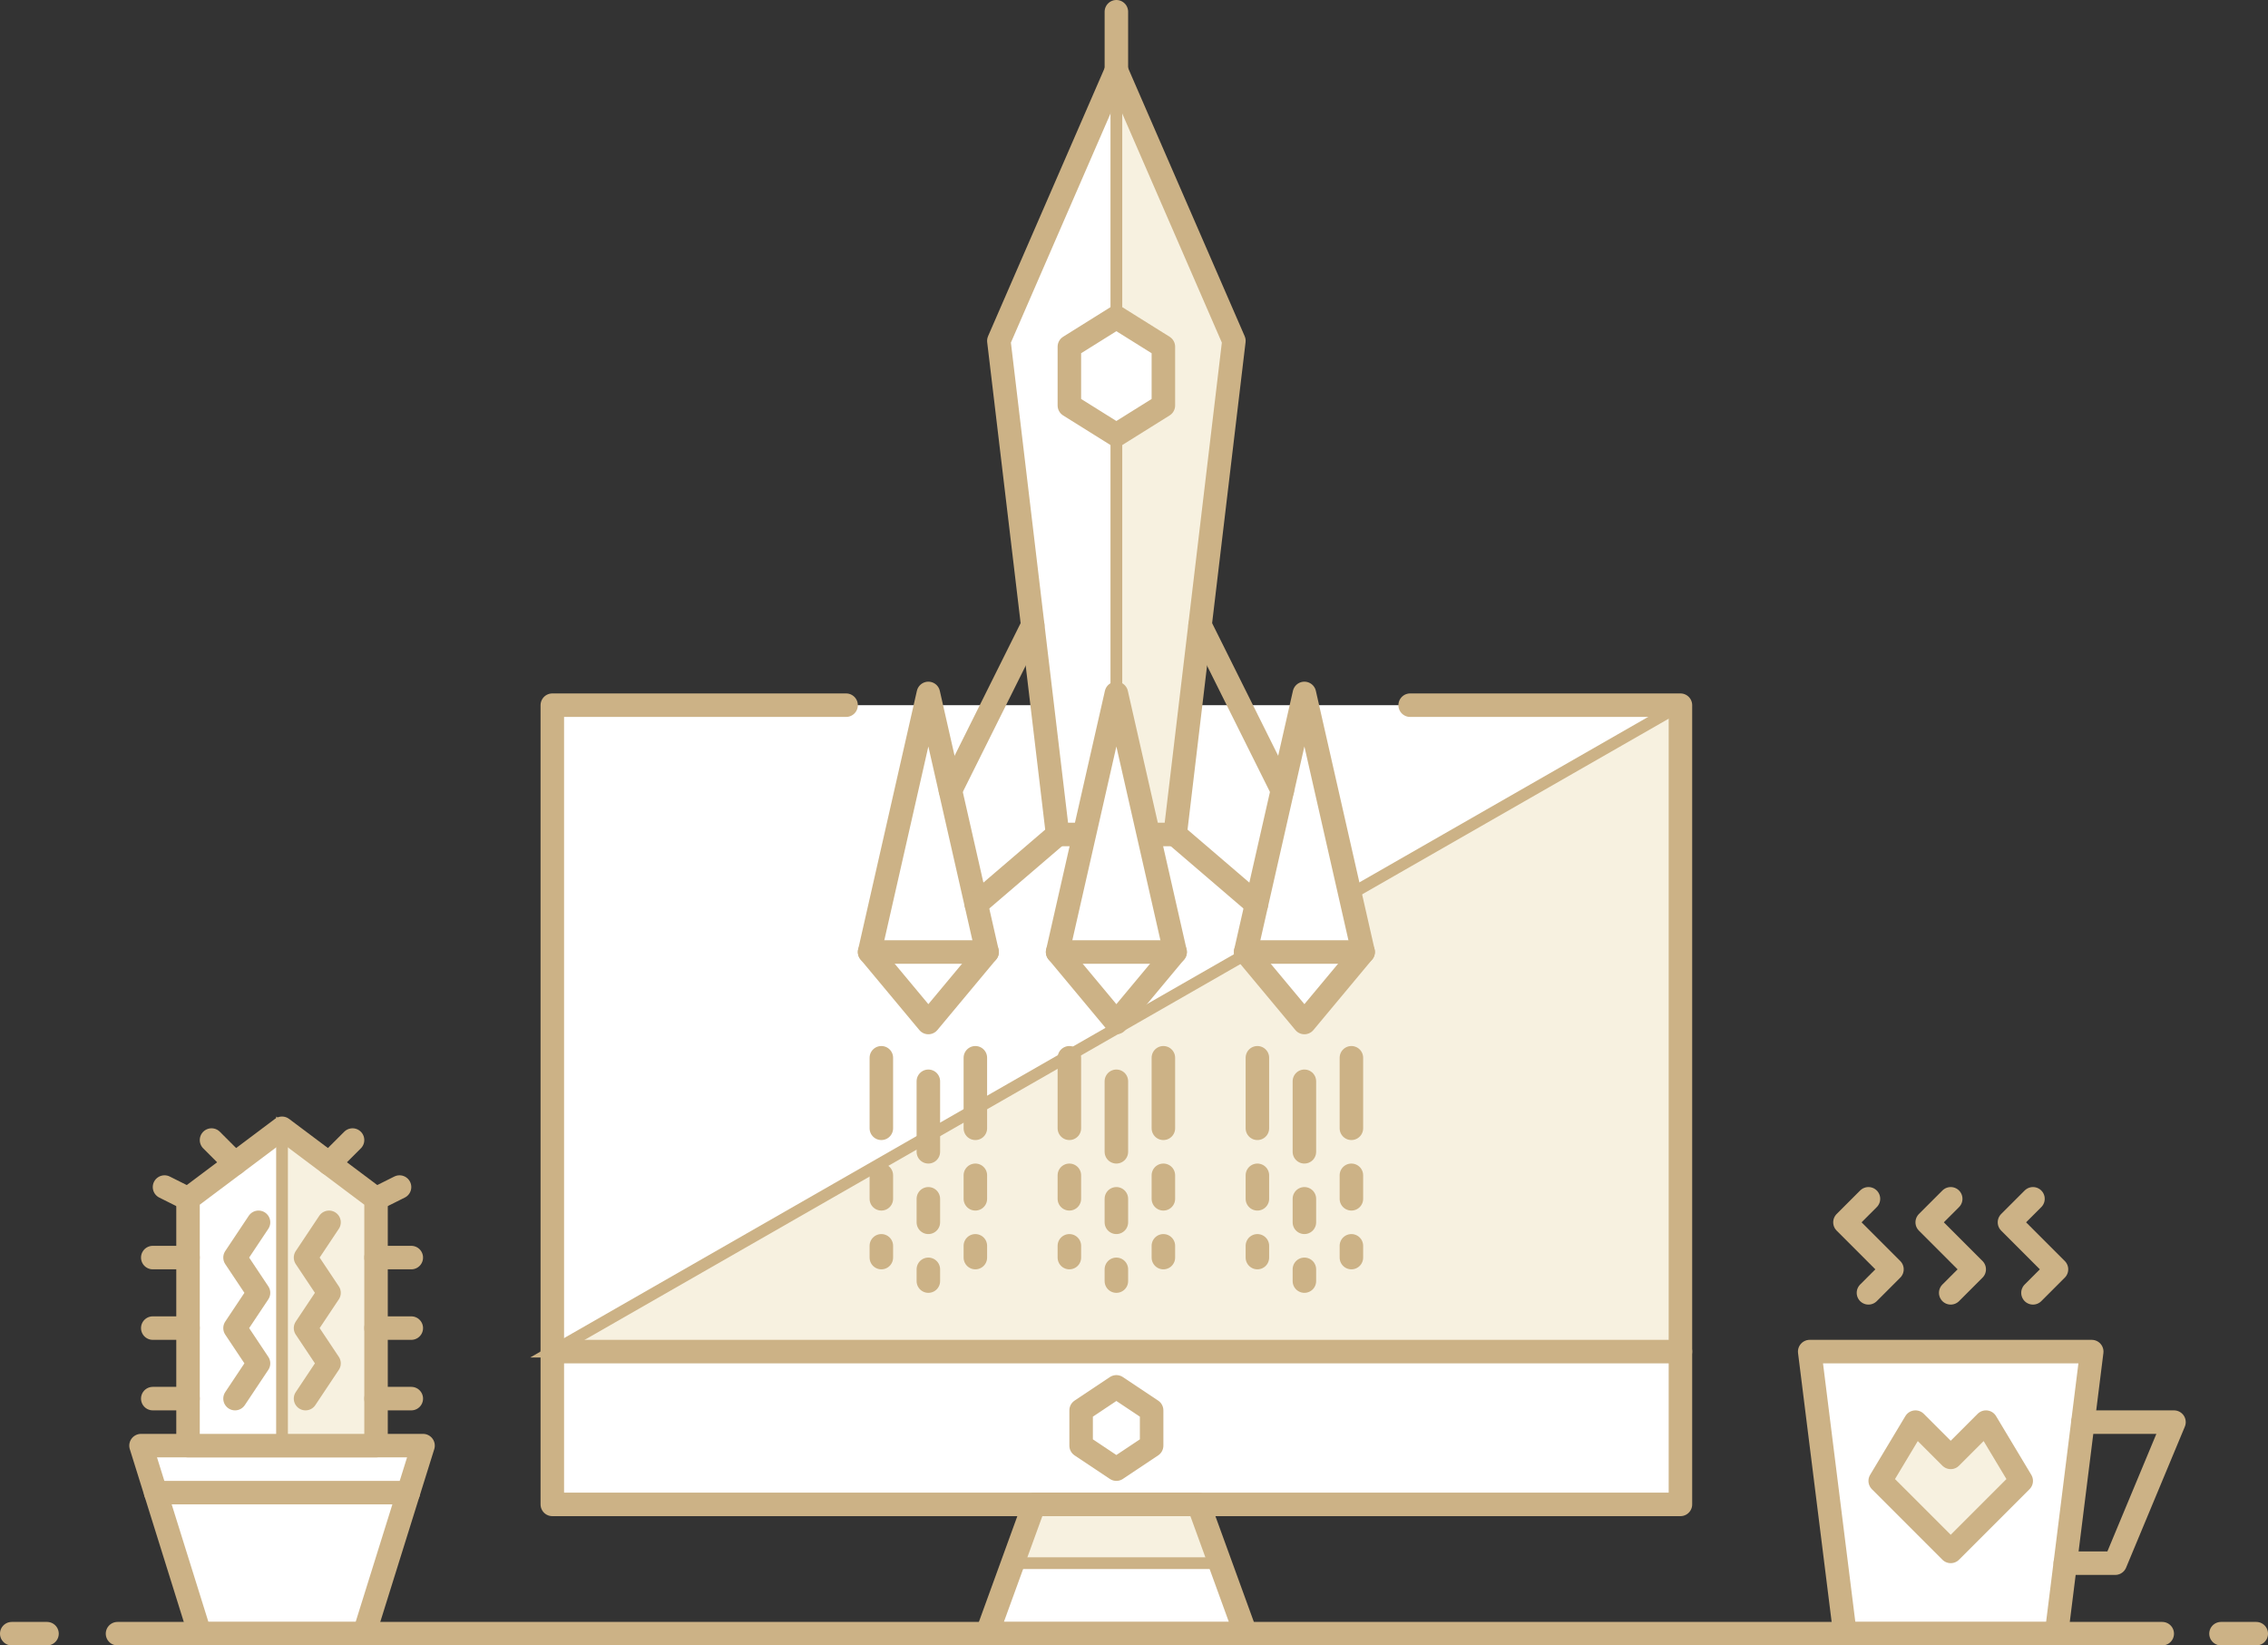 <svg id="Warstwa_1" data-name="Warstwa 1" xmlns="http://www.w3.org/2000/svg" viewBox="0 0 193 140"><rect x="0" y="0" width="193" height="140" fill="#333333" stroke="none"/><defs><style>.cls-1,.cls-2,.cls-6{fill:#fff;}.cls-1,.cls-2,.cls-3,.cls-4,.cls-5,.cls-6,.cls-7{stroke:#ccb286;}.cls-1,.cls-4,.cls-5,.cls-6,.cls-7{stroke-linejoin:round;stroke-width:2px;}.cls-2,.cls-3{stroke-miterlimit:10;}.cls-3,.cls-7{fill:#f7f1e0;}.cls-4,.cls-5{fill:none;}.cls-4,.cls-6{stroke-linecap:round;}</style></defs><title>Obszar roboczy 1</title><g id="Warstwa_2" data-name="Warstwa 2"><g id="Tryb_izolacji" data-name="Tryb izolacji"><polygon class="cls-1" points="31 139 17 139 12 123 36 123 31 139"/><polygon class="cls-1" points="175 139 157 139 154 115 178 115 175 139"/><polygon class="cls-2" points="32 123 16 123 16 102 24 96 32 102 32 123"/><polygon class="cls-2" points="106 139 102 128 88 128 84 139 106 139"/><polyline class="cls-2" points="120 60 143 60 143 128 47 128 47 60 72 60"/><polygon class="cls-2" points="90 71 85 29 95 6 105 29 100 71 90 71"/><polygon class="cls-3" points="24 96 32 102 32 123 24 123 24 96"/><polygon class="cls-3" points="103.82 133 102 128 88 128 86.18 133 103.82 133"/><polygon class="cls-3" points="95 6 105 29 100 71 95 71 95 6"/><polygon class="cls-3" points="143 60 143 115 47 115 143 60"/><polyline class="cls-4" points="159 110 161 108 157 104 159 102"/><polyline class="cls-4" points="166 110 168 108 164 104 166 102"/><polyline class="cls-4" points="173 110 175 108 171 104 173 102"/><polygon class="cls-5" points="98 123 95 125 92 123 92 120 95 118 98 120 98 123"/><polygon class="cls-4" points="106 139 102 128 88 128 84 139 106 139"/><polygon class="cls-4" points="32 123 16 123 16 102 24 96 32 102 32 123"/><line class="cls-4" x1="16" y1="107" x2="13" y2="107"/><line class="cls-4" x1="16" y1="102" x2="14" y2="101"/><line class="cls-4" x1="16" y1="113" x2="13" y2="113"/><line class="cls-4" x1="16" y1="119" x2="13" y2="119"/><line class="cls-4" x1="32" y1="107" x2="35" y2="107"/><line class="cls-4" x1="32" y1="113" x2="35" y2="113"/><line class="cls-4" x1="32" y1="119" x2="35" y2="119"/><line class="cls-4" x1="20" y1="99" x2="18" y2="97"/><line class="cls-4" x1="32" y1="102" x2="34" y2="101"/><line class="cls-4" x1="28" y1="99" x2="30" y2="97"/><line class="cls-4" x1="13.25" y1="127" x2="34.75" y2="127"/><polyline class="cls-4" points="20 119 22 116 20 113 22 110 20 107 22 104"/><polyline class="cls-4" points="26 119 28 116 26 113 28 110 26 107 28 104"/><line class="cls-4" x1="10" y1="139" x2="184" y2="139"/><line class="cls-4" x1="189" y1="139" x2="192" y2="139"/><line class="cls-4" x1="1" y1="139" x2="4" y2="139"/><polygon class="cls-1" points="99 34.5 95 37 91 34.5 91 29.5 95 27 99 29.5 99 34.5"/><polygon class="cls-4" points="90 71 85 29 95 6 105 29 100 71 90 71"/><polygon class="cls-6" points="84 81 79 87 74 81 79 59 84 81"/><polygon class="cls-6" points="100 81 95 87 90 81 95 59 100 81"/><polygon class="cls-6" points="116 81 111 87 106 81 111 59 116 81"/><line class="cls-4" x1="80.88" y1="67.25" x2="87.88" y2="53.2"/><line class="cls-4" x1="83.08" y1="76.93" x2="90" y2="71"/><line class="cls-4" x1="109.12" y1="67.25" x2="102.12" y2="53.2"/><line class="cls-4" x1="106.92" y1="76.93" x2="100" y2="71"/><line class="cls-4" x1="95" y1="6" x2="95" y2="1"/><line class="cls-4" x1="74" y1="81" x2="84" y2="81"/><line class="cls-4" x1="90" y1="81" x2="100" y2="81"/><line class="cls-4" x1="106" y1="81" x2="116" y2="81"/><polygon class="cls-7" points="166 132 172 126 169 121 166 124 163 121 160 126 166 132"/><polyline class="cls-4" points="177.25 121 185 121 180 133 175.75 133"/><line class="cls-4" x1="95" y1="92" x2="95" y2="98"/><line class="cls-4" x1="95" y1="102" x2="95" y2="104"/><line class="cls-4" x1="99" y1="90" x2="99" y2="96"/><line class="cls-4" x1="99" y1="100" x2="99" y2="102"/><line class="cls-4" x1="91" y1="90" x2="91" y2="96"/><line class="cls-4" x1="91" y1="100" x2="91" y2="102"/><line class="cls-4" x1="95" y1="108" x2="95" y2="109"/><line class="cls-4" x1="99" y1="106" x2="99" y2="107"/><line class="cls-4" x1="91" y1="106" x2="91" y2="107"/><line class="cls-4" x1="79" y1="92" x2="79" y2="98"/><line class="cls-4" x1="79" y1="102" x2="79" y2="104"/><line class="cls-4" x1="83" y1="90" x2="83" y2="96"/><line class="cls-4" x1="83" y1="100" x2="83" y2="102"/><line class="cls-4" x1="75" y1="90" x2="75" y2="96"/><line class="cls-4" x1="75" y1="100" x2="75" y2="102"/><line class="cls-4" x1="79" y1="108" x2="79" y2="109"/><line class="cls-4" x1="83" y1="106" x2="83" y2="107"/><line class="cls-4" x1="75" y1="106" x2="75" y2="107"/><line class="cls-4" x1="111" y1="92" x2="111" y2="98"/><line class="cls-4" x1="111" y1="102" x2="111" y2="104"/><line class="cls-4" x1="115" y1="90" x2="115" y2="96"/><line class="cls-4" x1="115" y1="100" x2="115" y2="102"/><line class="cls-4" x1="107" y1="90" x2="107" y2="96"/><line class="cls-4" x1="107" y1="100" x2="107" y2="102"/><line class="cls-4" x1="111" y1="108" x2="111" y2="109"/><line class="cls-4" x1="115" y1="106" x2="115" y2="107"/><line class="cls-4" x1="107" y1="106" x2="107" y2="107"/><polyline class="cls-4" points="120 60 143 60 143 128 47 128 47 60 72 60"/><line class="cls-4" x1="47" y1="115" x2="143" y2="115"/></g></g></svg>